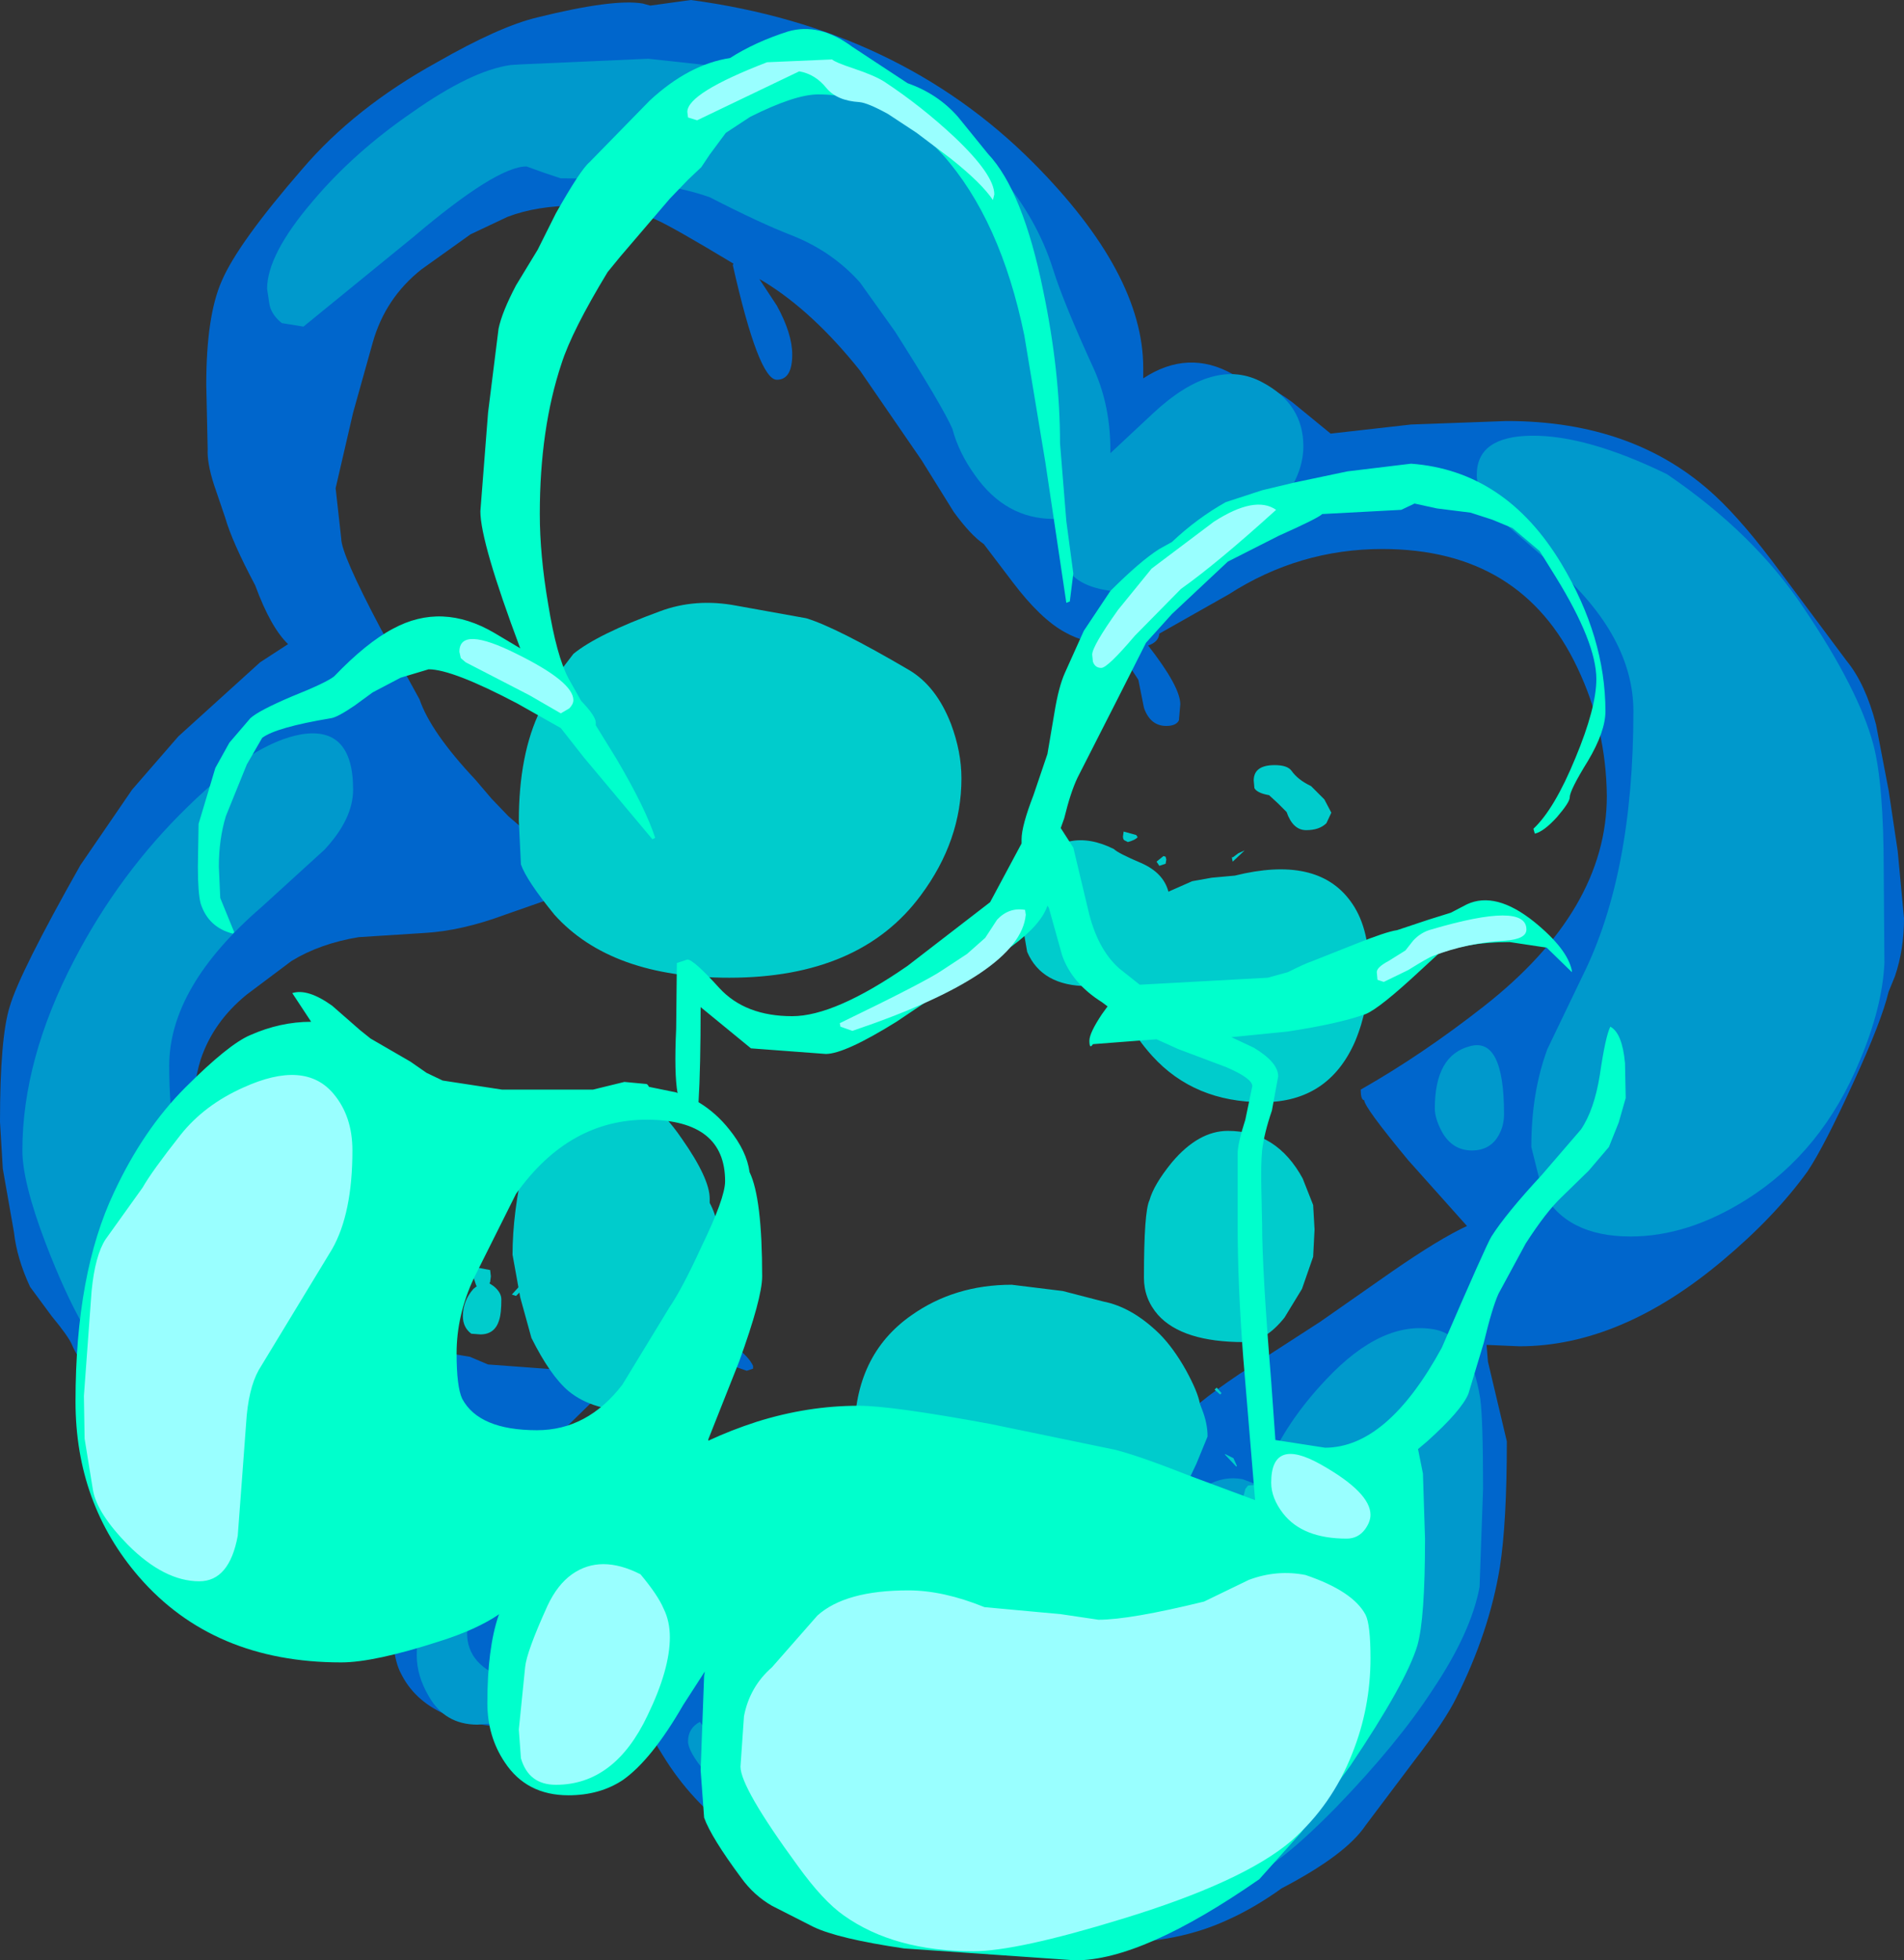 <?xml version="1.0" encoding="UTF-8" standalone="no"?>
<svg xmlns:xlink="http://www.w3.org/1999/xlink" height="140.15px" width="136.15px" xmlns="http://www.w3.org/2000/svg">
  <rect width="100%" height="100%" fill="#333333" stroke="none"/>
  <g transform="matrix(1.0, 0.0, 0.0, 1.0, 67.4, 68.25)">
    <path d="M-46.45 39.95 L-53.5 35.75 -58.75 32.0 Q-61.55 29.6 -62.25 27.9 -62.5 27.3 -63.7 25.85 L-65.25 23.75 Q-66.2 21.7 -66.4 19.85 L-67.2 15.3 -67.4 11.95 Q-67.4 5.9 -66.7 3.7 -66.0 1.3 -61.65 -6.4 L-57.95 -11.8 -54.65 -15.6 -48.8 -20.9 -46.8 -22.2 Q-48.05 -23.4 -49.15 -26.4 -50.8 -29.5 -51.3 -31.25 L-52.1 -33.6 Q-52.6 -35.15 -52.55 -36.15 L-52.65 -40.75 Q-52.65 -45.65 -51.55 -48.15 -50.4 -50.85 -45.8 -56.15 -42.05 -60.55 -36.15 -63.8 -31.7 -66.35 -29.0 -67.0 -23.55 -68.35 -21.45 -68.0 L-20.9 -67.85 -18.0 -68.25 Q-3.1 -66.25 6.5 -56.6 14.35 -48.7 14.35 -41.95 L14.35 -41.2 Q17.55 -43.3 20.75 -41.5 23.05 -40.95 25.0 -39.5 L27.75 -37.25 33.5 -37.9 40.35 -38.15 Q49.5 -38.15 55.25 -32.8 57.3 -30.9 59.95 -27.3 L64.65 -21.0 Q66.0 -19.35 66.75 -16.45 L67.65 -11.75 68.3 -7.4 68.75 -2.6 Q68.75 -0.35 68.1 1.55 L67.65 2.65 Q67.15 4.75 65.15 9.1 63.05 13.7 61.85 15.5 59.5 18.75 55.8 21.85 48.5 28.0 41.25 28.0 L38.9 27.9 39.0 29.1 40.35 34.8 Q40.35 40.6 39.85 43.8 39.1 48.4 36.75 53.1 35.95 54.75 33.75 57.6 L30.25 62.25 Q28.85 64.35 24.25 66.75 22.3 68.15 20.4 69.0 16.85 70.65 12.25 70.65 3.25 70.65 -2.0 69.25 -8.25 67.6 -14.8 62.85 -17.95 60.6 -20.0 57.25 -21.6 54.75 -21.9 52.7 L-23.4 53.6 -30.1 55.25 Q-36.85 55.25 -38.75 51.35 -39.4 50.1 -39.4 46.95 L-38.9 43.15 -38.55 41.75 Q-42.8 41.7 -46.45 39.95 M0.8 -31.65 L-1.5 -35.35 -5.9 -41.75 Q-9.25 -45.95 -12.75 -48.1 L-13.1 -48.3 -11.85 -46.4 Q-10.75 -44.4 -10.75 -42.9 -10.75 -41.1 -11.85 -41.1 -13.15 -41.1 -15.0 -49.3 L-14.95 -49.4 Q-19.35 -52.05 -20.5 -52.55 -22.75 -53.55 -26.15 -53.55 -29.0 -53.55 -31.1 -52.75 L-33.75 -51.5 -37.25 -49.0 Q-39.85 -46.95 -40.75 -43.75 L-42.15 -38.75 -43.4 -33.35 -43.0 -29.75 Q-43.0 -28.65 -40.2 -23.35 L-37.4 -18.25 Q-36.6 -15.9 -33.4 -12.5 L-32.25 -11.15 -31.05 -9.9 -29.6 -8.65 Q-29.0 -8.0 -29.0 -7.45 L-29.0 -7.2 -28.2 -6.5 Q-27.3 -5.7 -27.3 -4.85 -27.3 -4.3 -28.3 -3.9 L-31.3 -2.85 Q-34.4 -1.7 -37.05 -1.55 L-41.75 -1.25 Q-44.5 -0.8 -46.55 0.45 L-49.75 2.85 Q-52.15 4.8 -53.05 7.5 -53.65 9.4 -53.65 12.25 -53.65 15.3 -52.75 17.7 -51.8 20.2 -49.5 23.0 L-46.95 25.55 -43.3 27.0 -39.5 27.8 -33.8 28.75 -32.5 29.3 -27.75 29.65 -27.0 29.9 -26.5 30.2 Q-24.35 29.15 -23.3 27.3 -22.3 25.55 -22.3 22.7 L-22.35 22.25 -23.25 20.7 -23.65 20.45 -25.4 19.75 -26.55 18.25 -27.25 16.55 Q-27.25 15.7 -26.5 15.65 -25.7 15.55 -24.55 16.5 -23.85 16.8 -23.55 17.75 L-23.15 19.0 -21.25 21.6 -21.15 21.85 -20.3 23.0 -18.45 25.8 Q-18.0 25.95 -17.5 26.6 L-17.4 26.7 -17.6 26.95 -16.65 27.0 Q-15.8 27.3 -14.85 28.0 -13.85 28.75 -13.55 29.4 L-13.55 29.6 -14.0 29.75 -16.45 28.9 -20.3 28.65 -20.4 28.65 Q-22.7 29.6 -23.3 30.25 L-27.8 34.65 Q-29.8 36.75 -30.9 39.25 -32.0 41.7 -32.0 44.05 L-31.75 46.65 Q-31.1 48.65 -28.65 48.65 -26.95 48.65 -22.55 46.2 L-18.25 43.5 -15.75 40.15 -15.15 38.45 Q-14.9 37.45 -13.75 36.85 -13.0 37.45 -13.0 37.6 -13.0 38.05 -14.1 39.55 L-14.2 39.7 -13.8 40.25 -14.5 43.35 Q-15.25 45.95 -15.25 48.0 -15.25 51.55 -12.8 56.75 -11.1 60.3 -9.5 60.75 L-4.3 62.45 Q-2.25 63.15 -0.25 63.15 9.5 63.15 12.25 53.95 L11.35 54.0 Q9.55 54.0 8.9 51.6 L8.65 49.05 Q8.65 45.5 11.05 41.3 12.85 38.1 16.6 33.75 17.85 32.25 21.2 30.0 L27.0 26.25 32.15 22.65 Q35.55 20.3 37.5 19.4 L33.3 14.7 Q30.15 10.9 30.15 10.4 L30.1 10.4 Q29.9 10.3 29.9 9.65 34.3 7.15 38.7 3.7 47.5 -3.2 47.5 -11.35 47.45 -16.2 45.4 -20.5 41.4 -29.0 31.45 -29.0 25.5 -29.0 20.45 -25.75 L15.5 -22.95 Q15.45 -22.35 14.7 -22.1 17.0 -19.15 17.0 -17.9 L16.9 -16.75 Q16.7 -16.35 16.0 -16.35 14.85 -16.35 14.4 -17.65 L14.0 -19.65 13.05 -21.1 12.5 -22.05 Q10.25 -22.2 8.75 -23.05 7.0 -24.0 5.0 -26.65 L2.95 -29.35 Q2.0 -30.0 0.8 -31.65 M-21.9 27.95 L-21.85 27.95 -21.9 27.95" fill="#0066cc" fill-rule="evenodd" stroke="none"/>
    <path d="M67.3 -5.95 L67.35 0.6 Q67.2 3.75 65.6 7.55 62.9 14.1 57.5 17.5 53.3 20.15 49.2 20.15 44.6 20.15 42.9 16.95 L42.1 13.75 Q42.1 9.85 43.25 6.75 L45.75 1.55 Q49.4 -5.75 49.4 -17.4 49.4 -22.75 43.8 -27.7 L39.95 -31.05 Q38.2 -32.85 38.2 -34.3 38.2 -37.05 42.1 -37.1 46.05 -37.15 51.8 -34.35 58.05 -30.1 61.6 -24.75 65.5 -18.95 66.55 -15.05 67.3 -12.25 67.3 -5.95 M-48.3 -47.6 Q-48.3 -50.05 -45.05 -53.85 -42.1 -57.35 -37.95 -60.2 -33.7 -63.2 -30.9 -63.6 L-30.1 -63.65 -21.05 -64.05 -14.6 -63.35 -8.55 -62.85 -4.3 -61.8 Q0.75 -59.65 4.05 -55.8 6.75 -52.65 7.9 -49.0 8.65 -46.6 10.85 -41.8 12.0 -39.2 12.0 -36.1 L12.0 -35.85 15.05 -38.7 Q19.45 -42.8 22.9 -40.9 25.8 -39.35 25.8 -36.35 25.8 -32.75 20.65 -29.1 16.15 -25.9 13.75 -25.9 8.55 -25.9 8.55 -29.05 L8.75 -31.2 7.95 -31.15 Q4.5 -31.15 2.3 -34.3 1.15 -35.9 0.7 -37.6 0.0 -39.2 -3.4 -44.55 L-5.9 -48.05 Q-7.9 -50.3 -10.85 -51.45 -13.05 -52.3 -16.65 -54.15 -20.45 -55.5 -27.3 -55.5 L-28.5 -55.9 -29.75 -56.35 Q-31.9 -56.35 -37.85 -51.3 L-45.7 -44.9 -47.25 -45.15 Q-48.05 -45.8 -48.15 -46.6 L-48.3 -47.6 M40.15 11.4 Q40.15 12.2 39.8 12.85 39.2 14.0 37.85 14.0 36.45 14.0 35.7 12.65 35.2 11.7 35.2 11.0 35.2 7.2 37.7 6.55 40.15 5.85 40.15 11.4 M38.65 38.2 L38.4 45.2 Q37.8 48.45 35.05 52.55 32.55 56.4 28.15 60.95 23.15 66.05 21.2 66.05 16.7 66.05 15.45 63.05 L15.1 59.85 Q15.1 56.2 17.2 50.5 L16.6 50.5 Q14.3 50.5 13.5 49.2 13.15 48.6 13.15 47.75 13.15 46.05 14.3 43.9 L16.5 40.4 Q18.75 37.0 21.45 37.5 L22.65 37.95 23.15 36.75 Q24.55 33.4 27.45 30.35 31.45 26.1 35.2 26.8 37.75 27.3 38.45 31.75 38.65 33.25 38.65 38.2 M-42.15 -11.8 Q-42.15 -9.7 -44.2 -7.5 L-48.7 -3.4 Q-55.3 2.3 -55.3 7.95 -55.3 19.85 -48.3 27.05 L-43.5 31.45 Q-41.3 33.55 -41.3 35.2 -41.3 36.55 -41.85 37.3 -42.75 38.5 -45.15 38.5 -49.7 38.5 -56.5 32.9 -58.95 30.55 -61.45 26.5 -62.75 24.25 -64.15 20.6 -65.8 16.25 -65.8 14.0 -65.8 7.5 -62.1 0.4 -58.85 -5.85 -53.95 -10.6 -49.3 -15.15 -45.85 -15.75 -42.15 -16.35 -42.15 -11.8 M-33.35 44.8 L-33.65 46.65 -34.0 48.5 Q-34.0 50.85 -31.1 51.8 -27.95 52.85 -27.85 53.2 -28.3 54.4 -30.1 54.8 L-33.25 55.05 Q-35.6 55.05 -36.75 53.0 -37.6 51.55 -37.6 50.1 -37.6 46.05 -35.45 43.8 -34.65 42.9 -34.0 43.15 -33.35 43.35 -33.35 44.8 M-17.35 54.85 Q-15.65 57.3 -11.3 60.75 -7.85 63.45 -4.05 65.8 -4.8 66.9 -5.5 66.9 -8.2 66.9 -13.35 62.15 -18.2 57.65 -18.2 56.25 -18.2 55.3 -17.35 54.85" fill="#0099cc" fill-rule="evenodd" stroke="none"/>
    <path d="M15.8 -7.05 L15.95 -7.0 16.0 -6.8 15.95 -6.5 15.5 -6.35 15.3 -6.65 15.8 -7.05 M13.85 -8.55 L13.95 -8.4 Q13.8 -8.2 13.25 -8.05 L13.05 -8.15 Q12.9 -8.2 12.9 -8.45 L12.95 -8.8 13.85 -8.55 M23.75 -13.55 Q24.65 -13.55 24.95 -13.15 25.4 -12.5 26.35 -12.05 L27.3 -11.1 27.8 -10.15 27.45 -9.4 Q26.95 -8.9 26.0 -8.9 25.05 -8.9 24.6 -10.2 L24.0 -10.8 23.35 -11.4 Q22.5 -11.55 22.3 -11.9 L22.25 -12.45 Q22.25 -13.55 23.75 -13.55 M21.6 -7.45 L20.75 -6.65 20.7 -6.85 20.7 -7.0 20.75 -6.95 21.15 -7.25 21.6 -7.45 M19.6 30.95 L19.95 31.35 19.85 31.45 19.45 31.1 19.6 30.95 M20.8 36.0 L21.05 36.55 21.0 36.6 20.2 35.75 20.2 35.7 20.8 36.0 M23.7 38.3 L23.35 38.8 22.4 39.0 21.6 39.7 21.35 39.6 21.25 39.3 21.55 38.6 21.65 38.2 21.85 37.95 23.25 37.85 Q23.7 37.85 23.7 38.3 M-32.3 23.0 L-32.35 23.4 -32.4 23.5 -32.1 23.7 Q-31.55 24.15 -31.55 24.65 -31.55 25.65 -31.7 26.1 -32.0 27.15 -33.05 27.15 L-33.7 27.1 Q-34.3 26.65 -34.3 25.85 -34.3 24.75 -33.55 23.9 L-33.3 23.7 -33.35 23.65 -33.65 22.75 -33.4 22.35 -32.35 22.55 -32.3 23.0 M-29.45 23.45 L-29.6 23.75 Q-29.65 23.9 -30.05 23.95 L-30.5 24.4 -30.8 24.3 -30.25 23.7 -29.85 23.45 -29.45 23.45" fill="#00cccc" fill-rule="evenodd" stroke="none"/>
    <path d="M1.35 -12.6 Q1.35 -8.15 -1.55 -4.25 -5.9 1.65 -15.25 1.65 -23.7 1.65 -27.75 -2.85 -29.75 -5.3 -30.15 -6.45 L-30.3 -9.55 Q-30.3 -14.35 -28.75 -17.5 L-27.85 -19.6 -26.4 -21.5 Q-24.7 -22.9 -20.2 -24.55 -17.65 -25.5 -14.75 -24.95 L-9.75 -24.05 Q-7.6 -23.4 -2.4 -20.35 -0.45 -19.2 0.6 -16.5 1.35 -14.5 1.35 -12.6 M10.4 2.25 Q7.1 2.25 6.05 -0.2 L5.6 -2.8 Q5.6 -4.5 6.3 -5.95 7.2 -7.85 9.1 -8.1 10.55 -8.4 12.25 -7.55 12.55 -7.25 14.2 -6.55 15.8 -5.85 16.15 -4.5 L17.85 -5.25 19.25 -5.5 20.9 -5.65 Q26.75 -7.1 29.15 -3.85 30.5 -2.05 30.5 1.05 30.5 3.8 29.5 6.2 27.6 10.55 22.9 10.55 18.0 10.55 15.0 7.25 12.7 4.7 12.7 2.5 L12.8 1.75 Q11.7 2.25 10.4 2.25 M4.95 23.6 L8.6 24.05 11.5 24.8 Q13.55 25.2 15.5 27.1 16.5 28.1 17.4 29.7 18.25 31.25 18.4 32.1 L18.55 32.5 Q18.95 33.5 18.95 34.45 L18.15 36.4 17.25 38.3 Q14.25 41.55 12.4 41.55 L12.25 41.55 Q9.95 42.5 6.75 42.5 -0.85 42.5 -4.4 39.0 -5.9 37.4 -6.15 36.45 L-6.3 34.25 Q-6.3 28.65 -2.25 25.8 0.85 23.6 4.95 23.6 M20.4 12.6 Q23.9 12.6 25.75 16.0 L26.5 17.9 26.6 19.65 26.5 21.6 25.7 23.9 24.45 25.95 Q23.05 27.7 21.55 27.7 17.15 27.7 15.4 25.75 14.4 24.6 14.4 23.1 14.4 18.35 14.8 17.55 15.1 16.45 16.4 14.85 18.3 12.6 20.4 12.6 M-16.1 19.35 Q-15.6 21.0 -15.6 22.75 L-15.5 26.05 Q-15.5 29.35 -17.8 31.2 -19.65 32.65 -21.85 32.65 -25.0 32.65 -26.75 31.2 -28.05 30.1 -29.4 27.4 L-30.2 24.5 -30.75 21.45 Q-30.75 18.45 -29.9 14.75 -29.3 12.75 -28.0 11.6 L-27.4 10.8 Q-26.1 9.7 -23.55 9.7 -21.0 9.7 -18.65 13.15 -16.65 16.0 -16.65 17.45 L-16.65 17.75 Q-16.25 18.5 -16.1 19.35" fill="#00cccc" fill-rule="evenodd" stroke="none"/>
    <path d="M-19.5 -54.05 L-23.05 -49.9 -23.95 -48.8 Q-26.5 -44.6 -27.25 -42.25 -28.8 -37.6 -28.8 -31.5 -28.8 -28.55 -28.2 -25.05 -27.6 -21.35 -26.75 -19.75 L-25.85 -18.15 Q-24.8 -17.05 -24.8 -16.6 L-24.8 -16.4 -23.35 -14.05 Q-21.25 -10.5 -20.55 -8.35 L-20.75 -8.25 -25.65 -14.1 -27.3 -16.2 -30.4 -17.95 Q-35.05 -20.4 -36.75 -20.4 L-38.75 -19.8 -40.75 -18.75 -42.05 -17.8 Q-43.3 -16.95 -43.75 -16.9 -47.65 -16.25 -48.65 -15.5 L-49.75 -13.6 -51.25 -9.9 Q-51.75 -8.25 -51.75 -6.3 L-51.65 -4.05 -50.65 -1.6 -50.75 -1.5 Q-52.5 -1.95 -53.05 -3.65 -53.25 -4.4 -53.25 -6.3 L-53.2 -9.35 -52.0 -13.35 -51.0 -15.15 -49.5 -16.9 Q-48.9 -17.45 -46.55 -18.45 -44.05 -19.45 -43.5 -19.9 -41.2 -22.3 -39.3 -23.3 -35.8 -25.2 -32.05 -23.0 L-30.2 -21.9 Q-33.05 -29.5 -33.05 -31.7 L-32.5 -38.75 -31.75 -44.75 Q-31.5 -45.95 -30.5 -47.85 L-28.95 -50.4 -27.65 -53.0 Q-25.9 -56.1 -25.25 -56.65 L-20.95 -61.05 Q-18.15 -63.65 -15.2 -64.1 -13.4 -65.25 -11.05 -66.0 -8.8 -66.65 -6.45 -64.9 L-2.5 -62.3 Q-0.35 -61.55 1.1 -59.9 L3.25 -57.25 Q5.75 -54.6 7.2 -47.45 8.4 -41.7 8.4 -36.55 L8.85 -31.0 9.35 -27.25 9.1 -25.25 8.85 -25.15 7.35 -35.2 5.85 -44.25 Q4.15 -52.55 0.0 -57.2 -3.9 -61.5 -8.9 -61.5 -10.55 -61.5 -13.75 -59.9 L-15.5 -58.75 -16.65 -57.2 -17.25 -56.3 -18.2 -55.4 -19.5 -54.05 M12.5 -18.25 L9.65 -12.65 Q9.15 -11.6 8.7 -9.75 L8.45 -9.05 9.35 -7.65 10.4 -3.25 Q11.05 -0.4 12.65 1.0 L14.1 2.15 23.25 1.65 24.7 1.25 Q26.0 0.6 26.35 0.5 L29.5 -0.75 Q31.75 -1.65 32.5 -1.75 L34.75 -2.5 36.35 -3.0 37.5 -3.6 Q39.55 -4.55 42.3 -2.35 44.7 -0.4 45.0 1.15 L45.0 1.25 43.2 -0.5 40.55 -0.9 Q37.5 -0.9 35.45 -0.05 L34.2 1.1 Q31.25 3.85 30.25 4.25 28.3 4.95 24.65 5.5 L20.65 5.9 22.25 6.65 Q24.0 7.7 24.0 8.7 L23.55 11.15 Q23.0 12.75 22.85 14.0 22.75 15.0 22.8 17.0 L22.85 19.25 Q22.85 22.55 23.5 30.5 L23.8 34.7 27.35 35.25 Q31.8 35.25 35.7 28.1 38.9 20.7 39.25 20.15 40.3 18.5 42.85 15.75 L45.65 12.5 Q46.6 11.1 47.0 8.6 47.4 5.85 47.75 5.15 48.6 5.6 48.8 7.75 L48.85 10.25 48.35 12.0 47.65 13.75 46.2 15.45 44.25 17.35 Q43.15 18.4 41.7 20.65 L39.75 24.25 Q39.3 25.25 38.7 27.75 L37.6 31.4 Q37.1 32.6 34.65 34.8 L34.0 35.35 34.35 37.1 34.5 41.75 Q34.5 47.5 33.95 49.4 33.15 52.05 29.15 58.0 L25.65 62.75 22.65 66.1 Q14.3 71.9 9.5 71.9 L-2.75 71.05 Q-7.5 70.35 -9.25 69.5 L-12.2 68.0 Q-13.5 67.25 -14.4 66.0 -16.55 63.1 -17.05 61.7 L-17.3 58.3 -17.05 51.55 -17.0 51.25 -18.55 53.65 Q-20.8 57.55 -22.85 59.0 -24.5 60.1 -26.75 60.1 -29.75 60.1 -31.3 57.75 -32.55 55.9 -32.55 53.5 -32.55 49.6 -31.75 47.25 L-31.7 47.15 Q-33.3 48.25 -36.0 49.1 -40.65 50.6 -43.0 50.6 -52.15 50.6 -57.45 44.5 -62.0 39.25 -62.0 31.95 -62.0 22.8 -59.25 17.0 -57.15 12.5 -54.15 9.5 -51.05 6.4 -49.5 5.75 -47.35 4.8 -45.15 4.8 L-46.5 2.75 Q-45.4 2.4 -43.65 3.65 L-41.65 5.4 -40.9 6.0 -38.05 7.65 -36.9 8.45 -35.75 9.0 -31.5 9.65 -25.0 9.65 -22.75 9.1 -21.15 9.25 -21.05 9.35 -21.0 9.45 -19.05 9.85 -18.95 9.9 Q-19.2 8.5 -19.05 5.3 L-19.0 0.6 -18.25 0.35 Q-17.8 0.35 -15.95 2.4 -14.1 4.4 -10.75 4.4 -7.7 4.4 -2.5 0.8 L3.4 -3.75 5.65 -7.95 5.65 -8.25 Q5.65 -9.2 6.5 -11.4 L7.5 -14.35 8.0 -17.3 Q8.3 -19.15 8.75 -20.15 L10.1 -23.15 12.0 -26.0 Q14.15 -28.15 15.5 -29.0 L16.4 -29.5 Q18.2 -31.2 20.25 -32.35 L22.85 -33.2 25.15 -33.75 28.95 -34.55 33.5 -35.1 Q40.25 -34.6 44.25 -27.95 47.4 -22.7 47.4 -17.4 47.4 -15.95 46.15 -13.85 44.85 -11.75 44.85 -11.25 44.85 -10.9 43.95 -9.85 43.0 -8.8 42.35 -8.65 L42.25 -9.0 Q43.75 -10.4 45.25 -14.05 46.75 -17.65 46.75 -19.7 46.75 -22.3 43.85 -27.0 L42.7 -28.85 40.75 -30.5 39.3 -31.1 37.75 -31.6 35.35 -31.9 33.75 -32.25 32.8 -31.8 27.15 -31.5 Q26.85 -31.2 24.05 -29.95 L20.4 -28.1 16.4 -24.35 14.55 -22.3 12.5 -18.25 M10.75 6.4 Q10.5 6.8 10.5 6.15 10.5 5.6 11.4 4.25 L11.8 3.7 11.4 3.4 Q9.25 2.05 8.55 0.05 L7.6 -3.35 7.5 -3.5 Q7.05 -2.15 4.95 -0.6 L0.5 2.25 -3.3 4.8 Q-7.0 7.1 -8.35 7.1 L-13.7 6.7 -17.3 3.75 Q-17.3 8.1 -17.45 10.55 -16.2 11.3 -15.25 12.5 -14.0 14.05 -13.8 15.55 -12.9 17.4 -12.9 23.0 -12.9 24.55 -14.55 29.1 L-16.75 34.65 -16.75 34.75 Q-15.15 34.0 -13.3 33.4 -9.65 32.25 -6.0 32.25 -3.65 32.25 3.4 33.55 L12.35 35.4 Q14.1 35.85 17.65 37.25 L22.35 39.0 21.5 28.8 Q21.1 23.6 21.1 19.15 L21.1 14.25 Q21.1 13.5 21.65 11.8 L22.15 9.4 Q22.15 8.85 20.3 8.05 L16.85 6.75 15.3 6.05 10.75 6.4 M-34.75 28.5 Q-34.75 30.9 -34.35 31.75 -33.15 34.0 -29.0 34.0 -25.4 34.0 -22.9 30.75 L-19.55 25.25 Q-18.6 23.85 -17.25 20.9 -15.55 17.4 -15.55 16.2 -15.55 11.85 -21.05 11.8 -26.7 11.75 -30.5 17.1 L-33.5 23.1 Q-34.75 25.75 -34.75 28.5" fill="#00ffcc" fill-rule="evenodd" stroke="none"/>
    <path d="M3.7 -54.35 L3.6 -53.95 Q2.8 -55.15 0.6 -56.9 L-1.85 -58.75 -3.9 -60.1 Q-5.35 -60.9 -5.95 -60.95 -7.55 -61.05 -8.3 -61.95 -9.1 -62.95 -10.25 -63.15 L-17.55 -59.65 -18.2 -59.85 -18.25 -60.25 Q-18.25 -61.6 -12.55 -63.8 L-7.9 -64.0 Q-7.7 -63.8 -6.35 -63.35 -4.85 -62.85 -4.15 -62.4 -1.5 -60.65 0.85 -58.45 3.7 -55.75 3.7 -54.35 M23.85 -31.8 Q19.6 -27.95 17.05 -26.15 L13.75 -22.8 Q11.8 -20.5 11.35 -20.5 10.9 -20.5 10.75 -20.95 L10.7 -21.45 Q10.7 -22.05 12.55 -24.65 L14.95 -27.6 19.4 -30.95 Q22.35 -32.85 23.85 -31.8 M5.9 -3.2 L5.95 -2.85 Q5.55 1.4 -6.45 5.45 L-7.3 5.15 -7.35 4.9 Q-1.15 1.9 0.0 1.1 L1.75 -0.05 3.05 -1.2 3.9 -2.5 Q4.75 -3.4 5.9 -3.2 M41.75 -1.8 Q41.75 -1.1 40.2 -1.0 37.55 -0.85 35.05 0.1 34.75 0.2 33.3 1.1 L31.55 1.95 31.1 1.8 31.05 1.25 Q31.05 0.9 31.9 0.45 L33.1 -0.3 33.65 -1.0 Q34.2 -1.6 34.95 -1.8 41.75 -3.8 41.75 -1.8 M30.6 50.3 Q30.6 53.85 29.3 57.1 27.85 60.8 24.95 63.35 21.5 66.3 12.8 68.95 5.3 71.25 2.2 71.25 -3.45 71.25 -7.05 68.7 -8.55 67.65 -10.35 65.15 -14.45 59.55 -14.45 58.05 L-14.2 54.45 Q-13.8 52.35 -12.2 50.95 L-8.95 47.25 Q-6.95 45.45 -2.45 45.45 0.05 45.45 3.0 46.65 L8.45 47.15 11.15 47.55 Q13.4 47.55 18.7 46.25 L21.9 44.7 Q23.9 43.95 25.95 44.35 29.35 45.5 30.25 47.2 30.6 47.9 30.6 50.3 M30.6 40.05 Q30.6 40.55 30.2 41.1 29.7 41.75 28.9 41.75 25.75 41.75 24.35 39.95 23.5 38.85 23.5 37.75 23.5 34.45 27.05 36.45 30.6 38.45 30.6 40.05 M-26.4 -18.2 Q-26.4 -17.9 -26.7 -17.6 L-27.3 -17.25 -29.55 -18.55 -34.1 -20.9 -34.45 -21.2 -34.55 -21.65 Q-34.55 -23.55 -30.45 -21.5 -26.4 -19.5 -26.4 -18.2 M-19.5 48.8 Q-19.5 51.1 -21.1 54.4 -23.45 59.35 -27.65 59.35 -29.6 59.35 -30.15 57.45 L-30.3 55.4 -29.85 50.95 Q-29.75 49.85 -28.25 46.55 -27.55 45.05 -26.5 44.3 -24.45 42.85 -21.6 44.3 -20.35 45.8 -19.95 46.75 -19.5 47.65 -19.5 48.8 M-42.2 14.0 Q-42.2 18.5 -43.65 21.05 L-48.9 29.7 Q-49.65 31.05 -49.8 33.5 L-50.1 37.55 -50.4 41.55 Q-51.0 44.8 -53.15 44.8 -55.65 44.8 -58.25 42.2 -60.45 39.95 -60.75 38.3 L-61.35 34.6 -61.4 31.55 -60.85 24.05 Q-60.6 21.5 -59.85 20.35 L-57.2 16.65 Q-56.55 15.5 -54.5 12.9 -52.8 10.75 -50.0 9.5 -45.6 7.5 -43.55 9.95 -42.2 11.55 -42.2 14.0" fill="#99ffff" fill-rule="evenodd" stroke="none"/>
  </g>
</svg>
